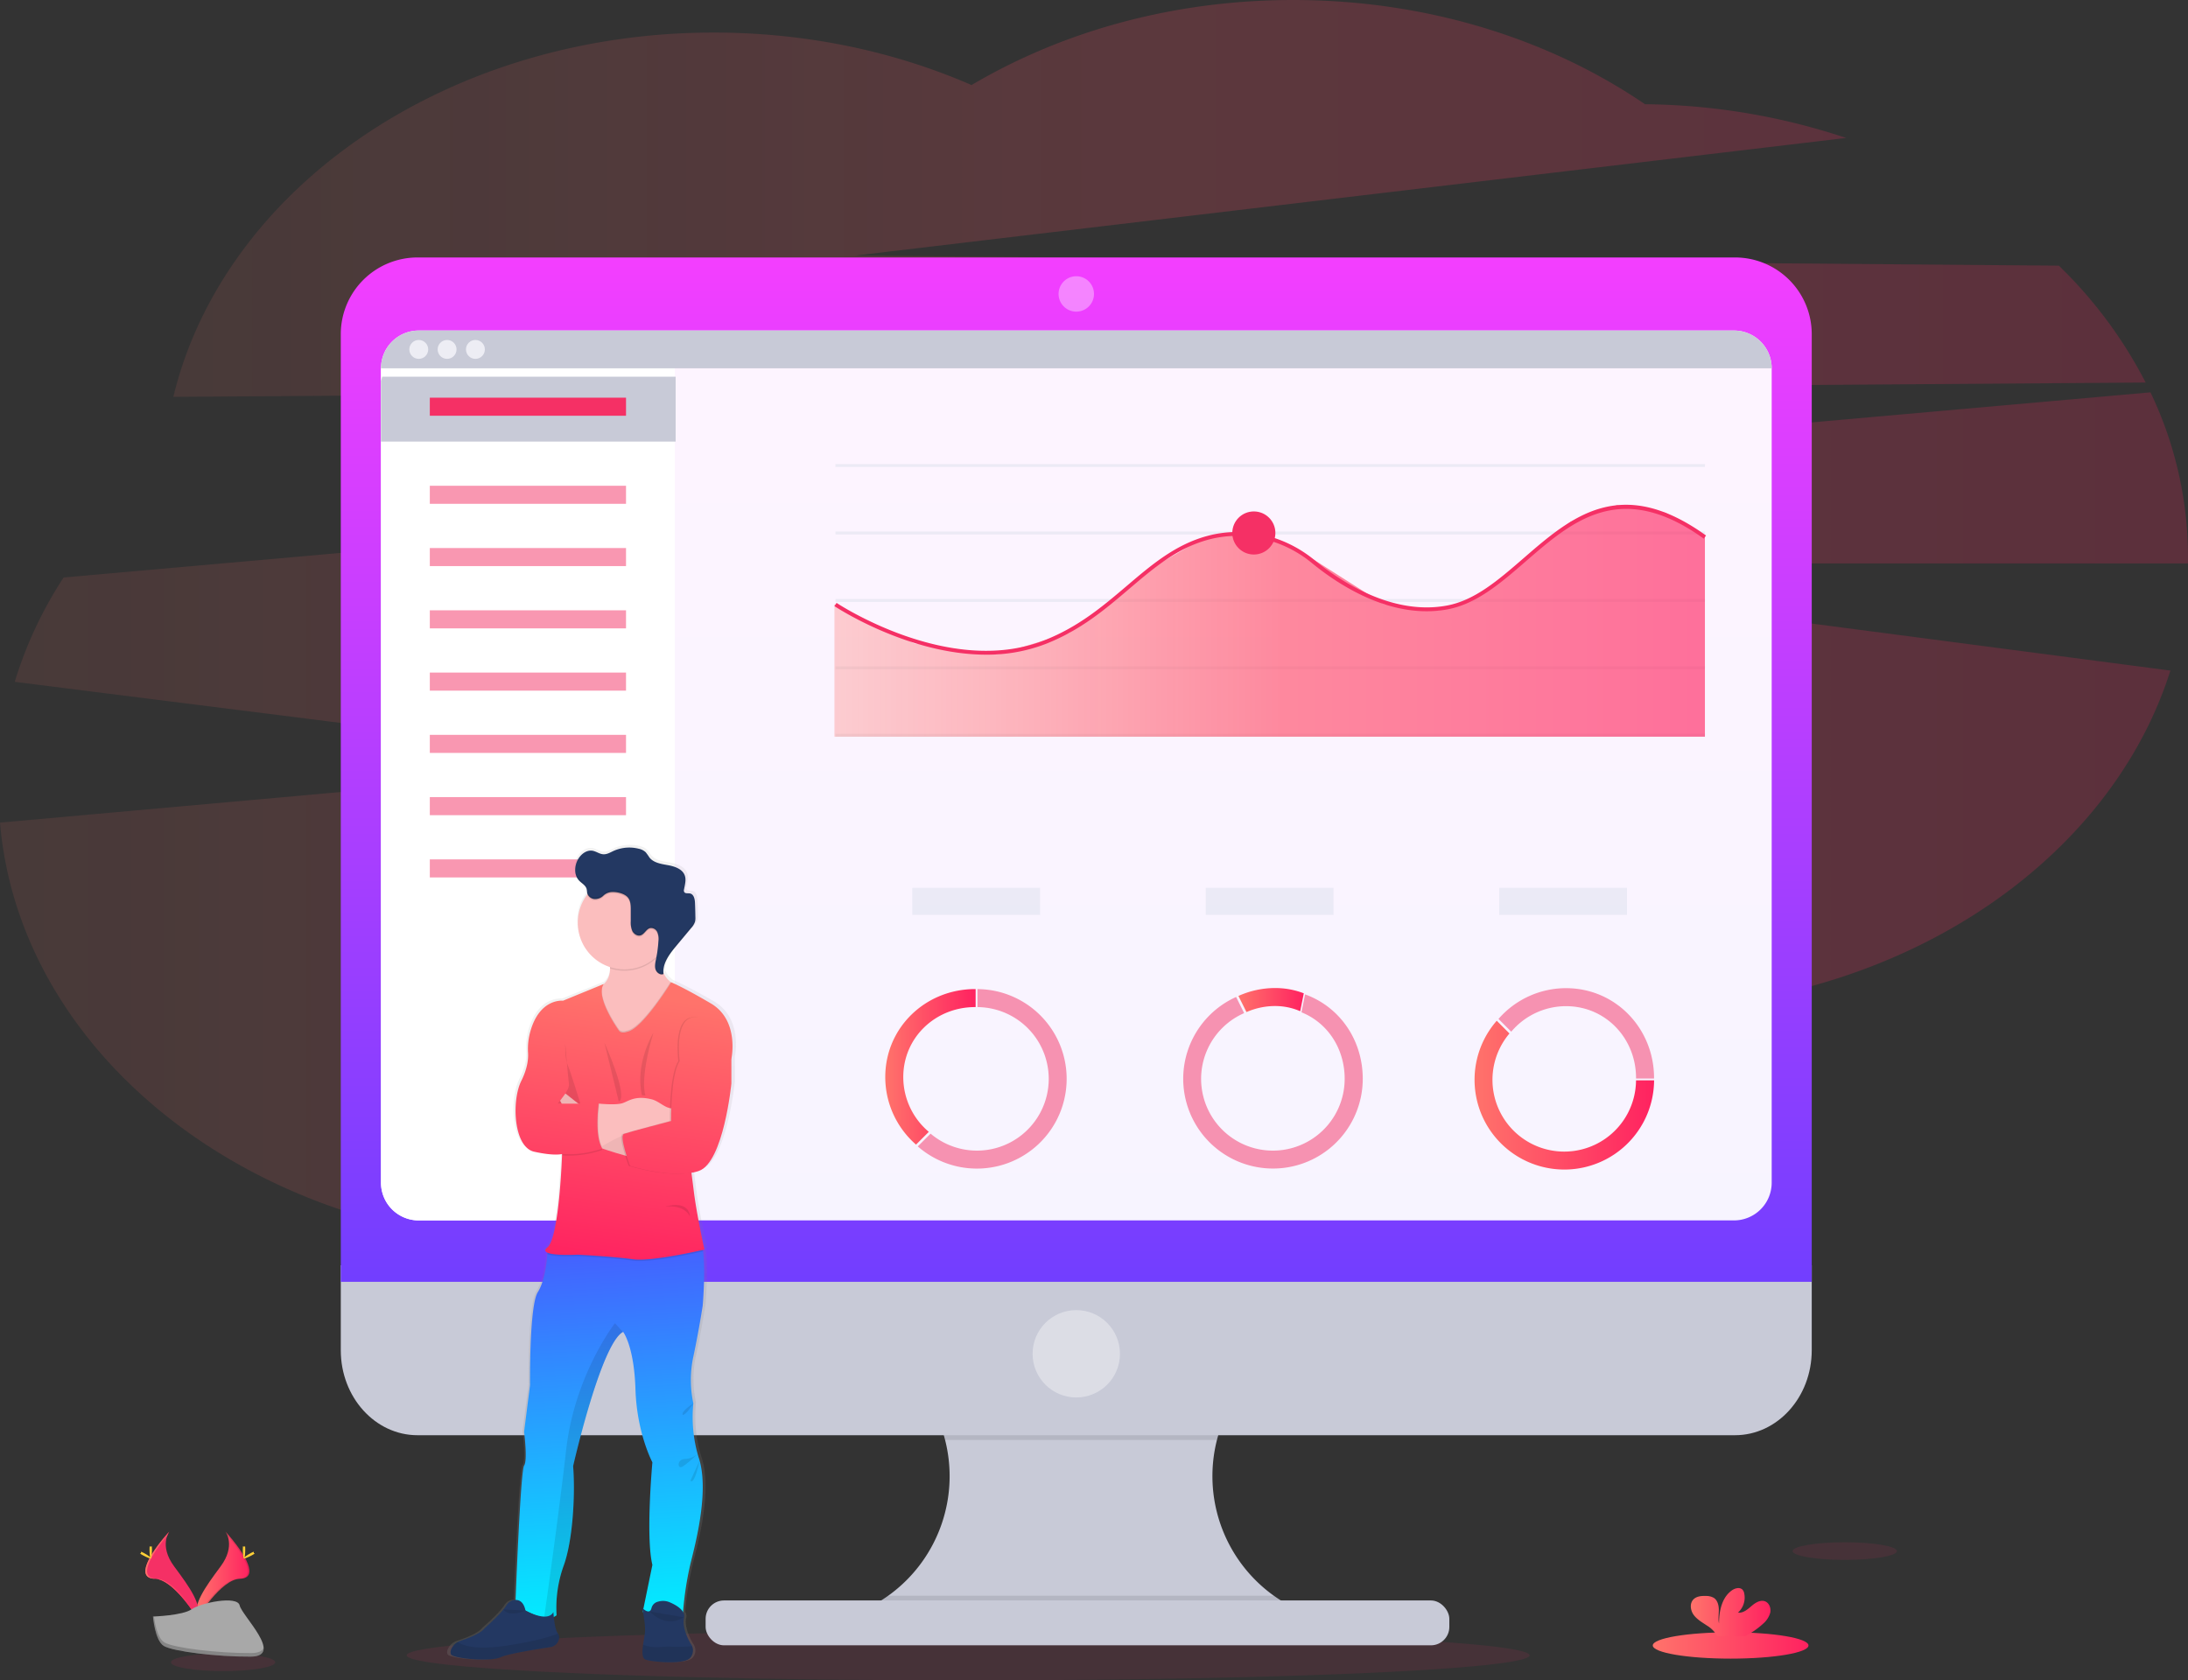 <svg xmlns="http://www.w3.org/2000/svg" xmlns:xlink="http://www.w3.org/1999/xlink" viewBox="0 0 1130 868.04"><rect x="0" y="0" width="1130" height="868.04" fill="#333333" stroke="none"/><defs><style>.cls-1,.cls-2{opacity:0.2;}.cls-1{fill:url(#linear-gradient);}.cls-2{fill:url(#linear-gradient-2);}.cls-11,.cls-12,.cls-3{fill:#f53065;}.cls-23,.cls-3,.cls-5{opacity:0.1;}.cls-12,.cls-13,.cls-20,.cls-3,.cls-32,.cls-5{isolation:isolate;}.cls-4{fill:#c8cad7;}.cls-6{fill:url(#linear-gradient-3);}.cls-7,.cls-8,.cls-9{fill:#fff;}.cls-7{opacity:0.94;}.cls-8{opacity:0.36;}.cls-10{fill:#ededf4;}.cls-12,.cls-13,.cls-24{opacity:0.5;}.cls-13,.cls-25{fill:#dce0ed;}.cls-14{opacity:0.63;fill:url(#linear-gradient-4);}.cls-15{fill:url(#linear-gradient-5);}.cls-16{fill:url(#linear-gradient-6);}.cls-17{fill:#233862;}.cls-18{fill:#fbbebe;}.cls-19{fill:url(#linear-gradient-7);}.cls-20{opacity:0.05;}.cls-21{fill:url(#linear-gradient-8);}.cls-22{fill:url(#linear-gradient-9);}.cls-26{fill:url(#linear-gradient-10);}.cls-27{fill:url(#linear-gradient-11);}.cls-28{fill:url(#linear-gradient-12);}.cls-29{fill:#ffd037;}.cls-30{fill:url(#linear-gradient-13);}.cls-31{fill:#a8a8a8;}.cls-32{opacity:0.2;}.cls-33{fill:url(#linear-gradient-14);}.cls-34{fill:url(#linear-gradient-15);}.cls-35{fill:url(#linear-gradient-16);}</style><linearGradient id="linear-gradient" x1="89.52" y1="102.51" x2="1108.14" y2="102.51" gradientUnits="userSpaceOnUse"><stop offset="0" stop-color="#ff736b" stop-opacity="0.5"/><stop offset="0.51" stop-color="#ff4a66"/><stop offset="0.77" stop-color="#ff3563"/><stop offset="1" stop-color="#ff2260"/></linearGradient><linearGradient id="linear-gradient-2" x1="0" y1="423.13" x2="1130" y2="423.13" xlink:href="#linear-gradient"/><linearGradient id="linear-gradient-3" x1="555.84" y1="90.95" x2="555.84" y2="856" gradientUnits="userSpaceOnUse"><stop offset="0" stop-color="#fe3eff"/><stop offset="1" stop-color="#423eff"/></linearGradient><linearGradient id="linear-gradient-4" x1="430.94" y1="320.76" x2="880.51" y2="320.76" xlink:href="#linear-gradient"/><linearGradient id="linear-gradient-5" x1="340.51" y1="-4.71" x2="340.51" y2="417.55" gradientTransform="matrix(1, 0, 0, -1, -35, 853.95)" gradientUnits="userSpaceOnUse"><stop offset="0" stop-color="gray" stop-opacity="0.25"/><stop offset="0.54" stop-color="gray" stop-opacity="0.12"/><stop offset="1" stop-color="gray" stop-opacity="0.1"/></linearGradient><linearGradient id="linear-gradient-6" x1="320.74" y1="841.35" x2="306.62" y2="598.52" gradientUnits="userSpaceOnUse"><stop offset="0" stop-color="#00f0ff"/><stop offset="1" stop-color="#553eff"/></linearGradient><linearGradient id="linear-gradient-7" x1="327.94" y1="514.16" x2="309.58" y2="652.51" gradientUnits="userSpaceOnUse"><stop offset="0" stop-color="#ff736b"/><stop offset="1" stop-color="#ff2260"/></linearGradient><linearGradient id="linear-gradient-8" x1="357.01" y1="518.02" x2="338.66" y2="656.37" xlink:href="#linear-gradient-7"/><linearGradient id="linear-gradient-9" x1="305.9" y1="511.24" x2="287.55" y2="649.59" xlink:href="#linear-gradient-7"/><linearGradient id="linear-gradient-10" x1="853.58" y1="850" x2="934" y2="850" xlink:href="#linear-gradient-7"/><linearGradient id="linear-gradient-11" x1="873.22" y1="832.75" x2="914.37" y2="832.75" xlink:href="#linear-gradient-7"/><linearGradient id="linear-gradient-12" x1="101.33" y1="813.58" x2="128.79" y2="813.58" xlink:href="#linear-gradient-7"/><linearGradient id="linear-gradient-13" x1="75.07" y1="813.59" x2="102.24" y2="813.59" xlink:href="#linear-gradient-7"/><linearGradient id="linear-gradient-14" x1="457.2" y1="551.1" x2="503.87" y2="551.1" xlink:href="#linear-gradient-7"/><linearGradient id="linear-gradient-15" x1="761.54" y1="565.72" x2="854.26" y2="565.72" xlink:href="#linear-gradient-7"/><linearGradient id="linear-gradient-16" x1="639.59" y1="516.6" x2="673.35" y2="516.6" xlink:href="#linear-gradient-7"/></defs><title>dashboard</title><g id="Layer_2" data-name="Layer 2"><g id="cb7db7bb-371f-430c-ab8e-9f8547f8cfe6"><path class="cls-1" d="M1108.14,197.61a231.26,231.26,0,0,0-44.83-60.38l-621.86-5.18,512-60.79A337.27,337.27,0,0,0,849.57,53.84C800.28,20.19,736.93,0,667.83,0c-62,0-119.33,16.29-166.07,43.93-39.72-17.3-85-27.11-133.11-27.11-138.17,0-253.3,80.9-279.13,188.19Z"/><path class="cls-2" d="M1130,287.59a196.9,196.9,0,0,0-19.38-84.92L32.86,298.31A209.63,209.63,0,0,0,7.61,352.22l333.75,42.06L0,424.94C10.27,546.4,133.43,642.3,283.88,642.3c75.73,0,144.54-24.3,195.53-63.93,51.15,40.38,120.62,65.21,197.17,65.21,113.57,0,211.6-54.67,257.25-133.71,91.58-24.58,162.72-86.28,187.07-163.47L698.83,291.06H1130Z"/><ellipse class="cls-3" cx="499.98" cy="855.1" rx="289.98" ry="12.94"/><path class="cls-4" d="M672.09,832.34v7.82H440.84v-6.35a76,76,0,0,0,5.23-140.37H670.52a76,76,0,0,0,1.57,138.9Z"/><path class="cls-5" d="M670.52,693.44a76.1,76.1,0,0,0-42,50.39H488.08a76.1,76.1,0,0,0-42-50.39Z"/><path class="cls-4" d="M176,653.6v43.9c0,24.24,17.74,43.89,39.63,43.89H896.05c21.89,0,39.63-19.65,39.63-43.89V653.6Z"/><path class="cls-5" d="M672.09,832.34v7.82H440.84v-6.35a75.8,75.8,0,0,0,17.83-9.5H657.91A76.54,76.54,0,0,0,672.09,832.34Z"/><rect class="cls-4" x="364.42" y="826.75" width="384.09" height="23.17" rx="9.5"/><path class="cls-6" d="M935.68,172.57A39.61,39.61,0,0,0,896.05,133H215.66A39.62,39.62,0,0,0,176,172.57V662.14H935.68Z"/><path class="cls-7" d="M915,190.25V610.92a19.5,19.5,0,0,1-19.49,19.51H216.27a19.5,19.5,0,0,1-19.51-19.49V190.25a19.5,19.5,0,0,1,19.51-19.51H895.44A19.5,19.5,0,0,1,915,190.2Z"/><circle class="cls-8" cx="555.85" cy="151.84" r="9.15"/><circle class="cls-8" cx="555.85" cy="699.33" r="22.56"/><path class="cls-9" d="M348.53,180.5V630.43H216.27a19.5,19.5,0,0,1-19.51-19.49V190.25l.71-2.65,1.9-7.1Z"/><polygon class="cls-4" points="348.94 194.61 348.94 228.1 196.76 228.1 196.76 196.81 197.4 194.61 348.94 194.61"/><path class="cls-4" d="M915,190.25H196.76a19.5,19.5,0,0,1,19.5-19.5H895.44A19.5,19.5,0,0,1,915,190.19Z"/><circle class="cls-10" cx="216.27" cy="180.5" r="4.88"/><circle class="cls-10" cx="230.9" cy="180.5" r="4.88"/><circle class="cls-10" cx="245.53" cy="180.5" r="4.88"/><rect class="cls-11" x="221.98" y="205.43" width="101.33" height="9.33"/><rect class="cls-12" x="221.98" y="250.93" width="101.33" height="9.33"/><rect class="cls-12" x="221.98" y="283.1" width="101.33" height="9.33"/><rect class="cls-12" x="221.98" y="315.27" width="101.33" height="9.33"/><rect class="cls-12" x="221.98" y="347.43" width="101.33" height="9.33"/><rect class="cls-12" x="221.98" y="379.6" width="101.33" height="9.33"/><rect class="cls-12" x="221.98" y="411.77" width="101.33" height="9.33"/><rect class="cls-12" x="221.98" y="443.93" width="101.33" height="9.33"/><rect class="cls-13" x="431.49" y="239.74" width="449.01" height="1.5"/><rect class="cls-13" x="431.49" y="274.57" width="449.01" height="1.5"/><rect class="cls-13" x="431.49" y="309.41" width="449.01" height="1.5"/><rect class="cls-13" x="431.49" y="344.24" width="449.01" height="1.5"/><rect class="cls-13" x="431.49" y="379.07" width="449.01" height="1.5"/><polygon class="cls-14" points="880.51 380.56 430.94 380.56 430.94 312.06 472.17 332.38 514.84 338.16 552.28 326.87 597.45 291.84 620.17 278.72 636.78 275.52 652.67 276.37 678.81 289.28 714.33 311.91 742.21 315.5 764.32 307.88 811.17 269.5 835.09 260.97 860.12 264.84 880.51 276.61 880.51 380.56"/><path class="cls-11" d="M509.3,338.18c-40.48,0-77.9-24.76-78.36-25.08l1.11-1.66c.58.39,58.16,38.49,107.09,19.4C557,323.89,569.68,313.06,582,302.6c12.83-10.93,25-21.26,41.46-25.74,19-5.13,39.65-.48,55.38,12.44,13.44,11.05,40.22,28.8,68.51,23.49,14.42-2.7,26.58-13.24,39.45-24.39,24.64-21.4,50.2-43.49,94.29-11.77l-1.17,1.62c-42.85-30.79-67.76-9.21-91.84,11.66-13.08,11.34-25.44,22-40.39,24.85-29.1,5.45-56.44-12.64-70.15-23.91-15.23-12.52-35.26-17-53.58-12.05-16.09,4.36-28,14.54-40.69,25.32-12.41,10.57-25.25,21.51-43.4,28.59A83.79,83.79,0,0,1,509.3,338.18Z"/><circle class="cls-11" cx="647.55" cy="275.32" r="11.13"/><path class="cls-15" d="M368.62,517.19c-15.21-8.76-21-10.93-21-10.94l-.31-.22a12.64,12.64,0,0,1-3.84-4.85v-.9c.25-4.64,3.54-8.85,6.67-12.53q4-4.71,8-9.41A9.17,9.17,0,0,0,360.2,475a7.49,7.49,0,0,0,.22-2v-.82c0-2.34-.11-4.68-.19-7-.08-2.05-.6-4.62-2.65-5-1.06-.22-2.46.16-3-.75a1.64,1.64,0,0,1-.14-1.21v0a28,28,0,0,0,.76-4.81,6.9,6.9,0,0,0-.33-2.43c-1.19-3.39-5.26-4.78-8.86-5.42s-7.64-1.19-9.9-4a33.2,33.2,0,0,0-2-2.71,7.92,7.92,0,0,0-3.69-1.82A20.73,20.73,0,0,0,317,438.18c-1.74.78-3.49,1.82-5.4,1.71s-3.68-1.5-5.64-1.83c-3.16-.54-6.19,1.79-7.75,4.54a10.9,10.9,0,0,0-1.43,5.35v.31h0a7.86,7.86,0,0,0,2.06,5.46c1.36,1.42,3.39,2.39,4,4.25.23.76.18,1.58.38,2.34a1.08,1.08,0,0,0,.09.29l-.11.13a23.75,23.75,0,0,0-5,14.62,24.26,24.26,0,0,0,17,23v.72a10.33,10.33,0,0,1-3.3,8.05l-21.58,8.66s-13-1.54-17.68,17.45a32.16,32.16,0,0,0-.8,9.63c.17,2.87-.23,7.91-3.56,14.43-5.33,10.44-4.12,34.39,6.78,36.76,10.29,2.24,14.32,1.31,14.74,1.2v.42c-.17,4.5-1.8,43.26-7.73,48-1.65,1.29-1.34,2.17,0,2.76v.7c-.18,2.84-1.1,13.63-5.07,19.78C272.48,674,273,715,273,715l-3.14,24.19s1.93,14.94,0,17.55c-1.73,2.33-4,57.61-4.52,69.59h-.2a5.84,5.84,0,0,0-4.66,2.84C257.9,833.31,249,840.94,249,840.94c-1.93,2.75-9.09,5.38-12.87,6.62a7.85,7.85,0,0,0-1.46.63,7.68,7.68,0,0,0-3.25,3.42,3.64,3.64,0,0,0-.34,2.85c1,2.37,21.07,4,26.15,1.66,4-1.86,19.84-4.32,26.42-5.28a5.41,5.41,0,0,0,4.7-4.7,3.1,3.1,0,0,0-.6-2.35h0c-1.26-1.56-1.91-5.82-2.2-8.6a6.16,6.16,0,0,0,1.48-.88,63.16,63.16,0,0,1,3.63-25.38c4.84-12.8,6.3-36.52,5.09-51.94,0,0,14.77-63.57,26.4-69.5h0c.18.22,5.82,7.46,6.54,29.88.72,22.77,8.95,37.71,8.95,37.71s-3.63,38.66,0,53.13L332.87,831a7,7,0,0,1-.57-.52s.14.64.34,1.65l-.1.48.2,0c.54,2.85,1.34,7.82,1,10.74-.19,1.67-.65,3.94-1,6.18-.5,3.51-.64,6.92,1.21,7.66,3,1.22,20.83,2.89,23.86-1a5.59,5.59,0,0,0,.88-5.86,6,6,0,0,0-.88-1.49s-4.73-7.73-3.39-13.18a4,4,0,0,0-.57-3.12A160.39,160.39,0,0,1,358,807c3-11.41,9.42-36.43,4.72-52.89h0c-.18-.64-.38-1.28-.6-1.9a70.94,70.94,0,0,1-2.67-27.75,56.39,56.39,0,0,1,0-24.19C362.33,687,364.36,674,364.36,674s1.6-17.55.2-28.31l-.09-.69.76-.17s-4.11-18.26-5.57-29.88c-.34-2.75-.79-6.22-1.28-9.93a25.68,25.68,0,0,0,3.95-1c13.08-4.51,17.19-45.31,17.19-45.31V545.77S383.88,526,368.62,517.19Zm-97.43,315-.64-.34h0Z"/><path class="cls-16" d="M360.73,752.6c5.67,16.31-1,42.78-4,54.6a165.51,165.51,0,0,0-4,26,55.14,55.14,0,0,1-20.8-.48l5-24.34c-3.54-14.42,0-53,0-53s-8-14.9-8.74-37.59c-.7-22.33-6.2-29.55-6.38-29.78h0C310.38,694,296,757.33,296,757.33c1.18,15.36-.24,39-5,51.77a64,64,0,0,0-3.55,25.29c-1.65,1.39-3.95,1.63-6.43,1.23-6.75-1.09-14.84-6.91-14.84-6.91s2.6-69,4.49-71.62,0-17.49,0-17.49l3.07-24.11s-.47-40.89,4-48c3.88-6.13,4.77-16.89,4.95-19.71v-.7l6.84-8.19s66.19-5,71.15,0c1.22,1.22,2,4,2.42,7.48,1.36,10.72-.2,28.21-.2,28.21s-2,13-4.82,26.23a57.3,57.3,0,0,0,0,24.11A72.15,72.15,0,0,0,360.73,752.6Z"/><path class="cls-17" d="M356.59,856.25c-2.95,3.9-20.32,2.25-23.28,1-1.81-.75-1.67-4.14-1.18-7.64.31-2.23.76-4.5.94-6.15.48-4.26-1.41-12.89-1.41-12.89s3.9,4.14,4.84,0a4.49,4.49,0,0,1,3.37-3.2,8.84,8.84,0,0,1,6.14.38c3.07,1.33,8.19,4.17,7.27,8-1.3,5.43,3.31,13.13,3.31,13.13a5.94,5.94,0,0,1,0,7.37Z"/><path class="cls-5" d="M356.59,856.25c-2.95,3.9-20.32,2.25-23.28,1-1.81-.75-1.67-4.14-1.18-7.64,1.86.87,5,1.6,10.32,1.11a28.9,28.9,0,0,1,3.72-.12,84.93,84.93,0,0,0,11.28-.22A5.67,5.67,0,0,1,356.59,856.25Z"/><path class="cls-5" d="M296,757.33c1.18,15.36-.24,39-5,51.77a64,64,0,0,0-3.55,25.29c-1.65,1.39-3.95,1.63-6.43,1.23,1.43-10,7.5-52.93,11.4-86.86,4.43-38.65,25.17-65.24,25.17-65.24l4.14,4.55C310.38,694,296,757.33,296,757.33Z"/><path class="cls-18" d="M349.5,508.9l-2.89,14.18-14.13,23.76-17.43-7.45s-23.7-24.82-8.81-28.36a13.14,13.14,0,0,0,4.95-2.2c2.92-2.21,3.84-5.41,3.86-8.55a26.29,26.29,0,0,0-2.42-10.17l30.49-9.57a48.46,48.46,0,0,0-2.19,12.35c-.23,8.3,2.85,12.4,5.38,14.35A9,9,0,0,0,349.5,508.9Z"/><path class="cls-5" d="M343.12,480.54a48.46,48.46,0,0,0-2.19,12.35,24.1,24.1,0,0,1-25.88,7.39,26.29,26.29,0,0,0-2.42-10.17Z"/><path class="cls-18" d="M346.61,476.64a24.11,24.11,0,1,1-24.11-24.11h0a24.05,24.05,0,0,1,24.11,24Z"/><path class="cls-5" d="M349.5,508.9l-2.89,14.18-14.13,23.76-17.43-7.45s-23.7-24.82-8.81-28.36a13.14,13.14,0,0,0,4.95-2.2c-2.69,7.39,8.41,22.76,8.41,22.76,1.29,1.9,4.26.71,4.26.71,7.14-1.08,20.31-21.64,22.45-25.06A9,9,0,0,0,349.5,508.9Z"/><path class="cls-5" d="M363.15,646.39c-4.2,1-27.42,6.09-36.22,4.81-9.69-1.42-28.54-2.36-28.54-2.36s-12,.64-15.68-1v-.7l6.84-8.19s66.19-5,71.15,0C362,640.13,362.7,642.9,363.15,646.39Z"/><path class="cls-19" d="M319.6,532.3s-12.47-17.27-7.77-24l-21.07,8.64s-12.68-1.54-17.25,17.38a33.06,33.06,0,0,0-.79,9.61c.17,2.85-.22,7.87-3.47,14.37-5.2,10.4-4,34.28,6.62,36.64s14.42,1.18,14.42,1.18-1.42,43.26-7.56,48.22,15.67,3.78,15.67,3.78,18.84,1,28.53,2.37,36.87-5,36.87-5-4-18.2-5.44-29.78-4.72-36.24-4.72-36.24l24.11-32.66s4.25-19.74-10.64-28.48-20.5-10.9-20.5-10.9-15,24.37-22.76,25.55C323.85,533,320.89,534.2,319.6,532.3Z"/><path class="cls-5" d="M291.94,539.16s-.23,7.8,1.19,10.87,6.61,20.09,6.61,20.09H287.93s6.38-6.85,5.91-10.16S291.94,539.16,291.94,539.16Z"/><path class="cls-18" d="M326.93,598s-26.1-6.38-28.53-11.81-9.14-17.61-9.14-17.61l2.75-3.71,12.7,10s15.13,12,22.22,13.24S326.93,598,326.93,598Z"/><path class="cls-20" d="M326.93,598s-26.1-6.38-28.53-11.81-9.14-17.61-9.14-17.61l2.75-3.71,12.7,10s15.13,12,22.22,13.24S326.93,598,326.93,598Z"/><path class="cls-18" d="M349.5,567.29v14.16h-2.28a66.18,66.18,0,0,0-32.14,8.32l-4.26,2.36-1.15.64-7.33-16.5,6.86-6.15h.35c1.68.16,8.93.76,12-.27s6.55-4.14,15.14-1.94c4.24,1.08,7.85,5.83,12,4.35Z"/><path class="cls-5" d="M372.31,541.52l4.73,5.32v12.88s-4,40.66-16.78,45.15-35.55-2.6-35.55-2.6-5.89-15.6-3.14-16.55,24.34-6.64,24.34-6.64-.31-23.85,4.42-30.94c0,0-3.07-22.22,7.56-22.69S372.31,541.52,372.31,541.52Z"/><path class="cls-21" d="M373,541.52l4.73,5.32v12.88s-4,40.66-16.79,45.15-35.54-2.6-35.54-2.6-5.89-15.6-3.14-16.55,24.33-6.64,24.33-6.64-.3-23.85,4.43-30.94c0,0-3.08-22.22,7.56-22.69S373,541.52,373,541.52Z"/><path class="cls-5" d="M340,486.88a9.37,9.37,0,0,0-.54-4.6,3.52,3.52,0,0,0-3.74-2.16c-2,.47-2.9,3.1-4.88,3.73-1.67.53-3.5-.65-4.3-2.21a11.32,11.32,0,0,1-.82-5.14v-5.93c0-2.15-.07-4.47-1.4-6.16-1.65-2.1-5.52-3-8.1-2.93a6.88,6.88,0,0,0-4.63,1.86,6,6,0,0,1-4.87,1.74,4.22,4.22,0,0,1-3.39-2.94v-.08a24.11,24.11,0,0,1,38.46,29.09,24.78,24.78,0,0,1-2.6,2.91A66.54,66.54,0,0,0,340,486.88Z"/><path class="cls-17" d="M306.71,464.37a4.25,4.25,0,0,1-3.4-2.94c-.19-.76-.14-1.58-.37-2.33-.55-1.86-2.53-2.83-3.86-4.24-2.66-2.82-2.49-7.47-.61-10.87,1.53-2.74,4.48-5.05,7.57-4.52,1.91.34,3.56,1.7,5.5,1.82s3.57-.92,5.27-1.7a19.84,19.84,0,0,1,13.06-1.16,7.56,7.56,0,0,1,3.6,1.81,30,30,0,0,1,1.92,2.7c2.2,2.81,6.15,3.36,9.66,4s7.49,2,8.64,5.41c.77,2.24,0,4.67-.41,7a2,2,0,0,0,.09,1.45c.55.91,1.92.53,3,.74,2,.42,2.5,3,2.57,5,.09,2.32.16,4.65.19,7a9,9,0,0,1-.2,2.59,9.12,9.12,0,0,1-2,3.25l-7.81,9.38c-3.46,4.16-7.13,9-6.44,14.37-1.64.73-3.58-.68-4.12-2.4s-.11-3.56.26-5.32a65.17,65.17,0,0,0,1.23-9.23,9.29,9.29,0,0,0-.54-4.61,3.53,3.53,0,0,0-3.75-2.16c-2,.47-2.89,3.1-4.87,3.73-1.67.54-3.5-.65-4.3-2.21a11.45,11.45,0,0,1-.82-5.14v-5.93c0-2.15-.07-4.47-1.4-6.16-1.64-2.1-5.52-3-8.1-2.93a6.88,6.88,0,0,0-4.63,1.86A6,6,0,0,1,306.71,464.37Z"/><path class="cls-5" d="M312.15,538.57l7.41,30.4S325.39,568.94,312.15,538.57Z"/><path class="cls-5" d="M337.45,533.48s-9.7,15.88-5.91,32.29l1.8.13S330.12,558.3,337.45,533.48Z"/><path class="cls-5" d="M343.59,623.31s11.9-3.94,12.77,5.2C356.36,628.51,354.11,622.24,343.59,623.31Z"/><path class="cls-5" d="M309.2,570.83s-2.36,16.55,1.89,23.17a52,52,0,0,1-20.8,2.83l-1.42-26Z"/><path class="cls-5" d="M310.82,592.13l-1.15.64-7.33-16.5,6.86-6.15h.35C309.44,570.92,307.53,585.13,310.82,592.13Z"/><path class="cls-22" d="M309.2,570.12s-2.36,16.55,1.89,23.17a52,52,0,0,1-20.8,2.83l-8.27-26Z"/><path class="cls-17" d="M288.75,846.19a5.34,5.34,0,0,1-4.59,4.68c-6.41,1-21.88,3.4-25.78,5.26-5,2.37-24.58.71-25.53-1.65a3.73,3.73,0,0,1,.34-2.85,7.79,7.79,0,0,1,4.59-4c3.7-1.24,10.68-3.85,12.56-6.59,0,0,8.7-7.62,11.18-11.73a5.65,5.65,0,0,1,4.55-2.83c2.07-.1,4.37.95,5.32,5.48,0,0,11.34,6.47,14.41.8,0,0,.47,8.71,2.35,11.1h0A3.13,3.13,0,0,1,288.75,846.19Z"/><path class="cls-5" d="M288.75,846.19a5.34,5.34,0,0,1-4.59,4.68c-6.41,1-21.88,3.4-25.78,5.26-5,2.37-24.58.71-25.53-1.65a3.73,3.73,0,0,1,.34-2.85,7.51,7.51,0,0,1,3.17-3.4c3.2,2.12,10.3,4.2,25.92,1.76,14.9-2.33,22.27-4.61,25.87-6.16h0A3.11,3.11,0,0,1,288.75,846.19Z"/><g class="cls-23"><path d="M353.25,459.67v-.12a21.57,21.57,0,0,0,.73-5.36,33,33,0,0,1-.73,4.3A2.61,2.61,0,0,0,353.25,459.67Z"/><path d="M339.46,481.79a7,7,0,0,1,.58,2.7,8.07,8.07,0,0,0-.58-3.76,3.55,3.55,0,0,0-3.75-2.17c-2,.47-2.89,3.11-4.87,3.74-1.67.53-3.5-.66-4.3-2.22a11.16,11.16,0,0,1-.82-5.14V469c0-2.15-.07-4.47-1.4-6.16-1.65-2.11-5.52-3-8.11-2.94a6.85,6.85,0,0,0-4.62,1.87,6,6,0,0,1-4.87,1.73,4.19,4.19,0,0,1-3.4-2.94c-.2-.76-.14-1.57-.37-2.33-.55-1.86-2.53-2.82-3.86-4.23a7.8,7.8,0,0,1-2-5,8.09,8.09,0,0,0,2,6.06c1.33,1.41,3.31,2.38,3.86,4.24.23.75.17,1.57.37,2.33a4.25,4.25,0,0,0,3.4,2.94,6,6,0,0,0,4.87-1.74A6.94,6.94,0,0,1,316.2,461c2.59-.08,6.46.84,8.11,2.94,1.33,1.69,1.39,4,1.4,6.16V476a11.07,11.07,0,0,0,.82,5.15c.8,1.56,2.63,2.74,4.3,2.21,2-.63,2.85-3.26,4.87-3.74A3.58,3.58,0,0,1,339.46,481.79Z"/><path d="M358.89,475.28a9.24,9.24,0,0,1-2,3.26q-3.92,4.68-7.81,9.37c-3.28,3.95-6.76,8.52-6.51,13.56.24-4.62,3.46-8.82,6.51-12.49l7.81-9.38a6.83,6.83,0,0,0,2.2-5.85A6.55,6.55,0,0,1,358.89,475.28Z"/><path d="M338.51,499.89a5.48,5.48,0,0,1-.24-1.27,6.33,6.33,0,0,0,.24,2.33c.53,1.72,2.48,3.13,4.12,2.4,0-.35-.07-.7-.08-1C340.93,503,339,501.57,338.51,499.89Z"/></g><path class="cls-5" d="M260,831.42s2.47,4.34,11.43.51"/><path class="cls-5" d="M335.65,832.46s7.73,9.09,17.46,3"/><path class="cls-5" d="M358.13,724.94s-5.46,3.41-5.64,5.36,2.82-1.42,2.82-1.42Z"/><path class="cls-5" d="M360.28,751.08a11.33,11.33,0,0,1-6.72,2.62c-4.08.18-3.74,5.5-1.07,3.9S360.28,751.08,360.28,751.08Z"/><path class="cls-5" d="M361.32,754.49s-2.62,12.86-4.75,10.38"/><g class="cls-24"><rect class="cls-25" x="471.17" y="458.6" width="66" height="14"/><rect class="cls-25" x="622.72" y="458.6" width="66" height="14"/><rect class="cls-25" x="774.27" y="458.6" width="66" height="14"/></g><ellipse class="cls-3" cx="952.73" cy="801.24" rx="26.93" ry="4.55"/><ellipse class="cls-3" cx="115.22" cy="858.69" rx="26.93" ry="4.55"/><ellipse class="cls-26" cx="893.79" cy="850" rx="40.21" ry="6.8"/><path class="cls-27" d="M910.41,838.89a11.67,11.67,0,0,0,3.83-5.79c.5-2.3-.48-5.05-2.67-5.89-2.46-.94-5.09.76-7.09,2.49s-4.27,3.68-6.88,3.32a10.5,10.5,0,0,0,3.24-9.81,4,4,0,0,0-.9-2c-1.37-1.46-3.84-.84-5.48.31-5.2,3.66-6.65,10.72-6.68,17.08-.52-2.29-.08-4.68-.09-7s-.66-5-2.64-6.23a8,8,0,0,0-4-.94c-2.34-.09-4.95.14-6.54,1.85-2,2.13-1.47,5.69.25,8s4.36,3.8,6.77,5.42a15.12,15.12,0,0,1,4.84,4.61,5,5,0,0,1,.35.83h14.66A41,41,0,0,0,910.41,838.89Z"/><path class="cls-28" d="M116.45,791.19s5.5,7.19-2.53,18-14.65,20-12,26.77c0,0,12.12-20.15,22-20.43S127.3,803.31,116.45,791.19Z"/><path class="cls-5" d="M116.45,791.19a9.19,9.19,0,0,1,1.13,2.26c9.62,11.3,14.74,21.85,5.49,22.11-8.61.25-18.94,15.65-21.42,19.54a9.24,9.24,0,0,0,.29.89s12.12-20.15,22-20.43S127.3,803.31,116.45,791.19Z"/><path class="cls-29" d="M126.66,800.35c0,2.53-.28,4.58-.63,4.58s-.63-2-.63-4.58.35-1.34.7-1.34S126.66,797.82,126.66,800.35Z"/><path class="cls-29" d="M130.17,803.37c-2.22,1.21-4.16,1.94-4.32,1.63s1.49-1.54,3.71-2.75,1.35-.33,1.51,0S132.39,802.16,130.17,803.37Z"/><path class="cls-11" d="M87.44,791.19s-5.5,7.19,2.53,18,14.65,20,12,26.77c0,0-12.11-20.15-22-20.43S76.59,803.31,87.44,791.19Z"/><path class="cls-30" d="M87.44,791.19a9.19,9.19,0,0,0-1.13,2.26c-9.62,11.3-14.74,21.85-5.49,22.11,8.61.25,18.94,15.65,21.42,19.54a7.16,7.16,0,0,1-.3.89s-12.11-20.15-22-20.43S76.59,803.31,87.44,791.19Z"/><path class="cls-29" d="M77.22,800.35c0,2.53.29,4.58.64,4.58s.63-2,.63-4.58-.35-1.34-.7-1.34S77.22,797.82,77.22,800.35Z"/><path class="cls-29" d="M73.72,803.37c2.22,1.21,4.15,1.94,4.32,1.63s-1.49-1.54-3.71-2.75-1.35-.33-1.52,0S71.5,802.16,73.72,803.37Z"/><path class="cls-31" d="M79,835.05s15.36-.48,20-3.77,23.63-7.24,24.78-1.95,23.08,26.29,5.74,26.43-40.29-2.7-44.91-5.51S79,835.05,79,835.05Z"/><path class="cls-32" d="M129.79,853.92c-17.34.14-40.3-2.7-44.92-5.51-3.51-2.15-4.92-9.84-5.38-13.38H79s1,12.38,5.6,15.2,27.57,5.65,44.91,5.51c5,0,6.73-1.82,6.64-4.46C135.42,852.9,133.51,853.89,129.79,853.92Z"/><path class="cls-33" d="M466.5,556.37c0-20.44,16.63-36.14,37.08-36.14h.29v-9.3h-.29c-25.58,0-46.38,19.87-46.38,45.44a46.26,46.26,0,0,0,15.89,34.9l6.59-6.59A37,37,0,0,1,466.5,556.37Z"/><path class="cls-12" d="M504.8,510.94v9.3a37.07,37.07,0,1,1-24.19,65.37L474,592.2a46.36,46.36,0,1,0,30.78-81.26Z"/><path class="cls-12" d="M808.8,519.76c20.44,0,36.14,16.63,36.14,37.08v.29h9.3v-.29c0-25.57-19.87-46.38-45.44-46.38a46.26,46.26,0,0,0-34.9,15.89l6.59,6.59A37,37,0,0,1,808.8,519.76Z"/><path class="cls-34" d="M854.23,558.06h-9.3a37.07,37.07,0,1,1-65.37-24.19L773,527.28a46.36,46.36,0,1,0,81.26,30.78Z"/><path class="cls-12" d="M674,513.66l-1.85,9.26c13.61,5.49,22.31,18.83,22.31,34.38a37.07,37.07,0,1,1-51.93-33.95L638.41,515a46.36,46.36,0,1,0,65.39,42.3C703.8,537.23,691.92,520.11,674,513.66Z"/><path class="cls-35" d="M658.59,519.69a32.39,32.39,0,0,1,12.91,2.68l1.85-9.25a40.91,40.91,0,0,0-14.76-2.73,46.11,46.11,0,0,0-19,4.09l4.16,8.33A36.82,36.82,0,0,1,658.59,519.69Z"/></g></g></svg>